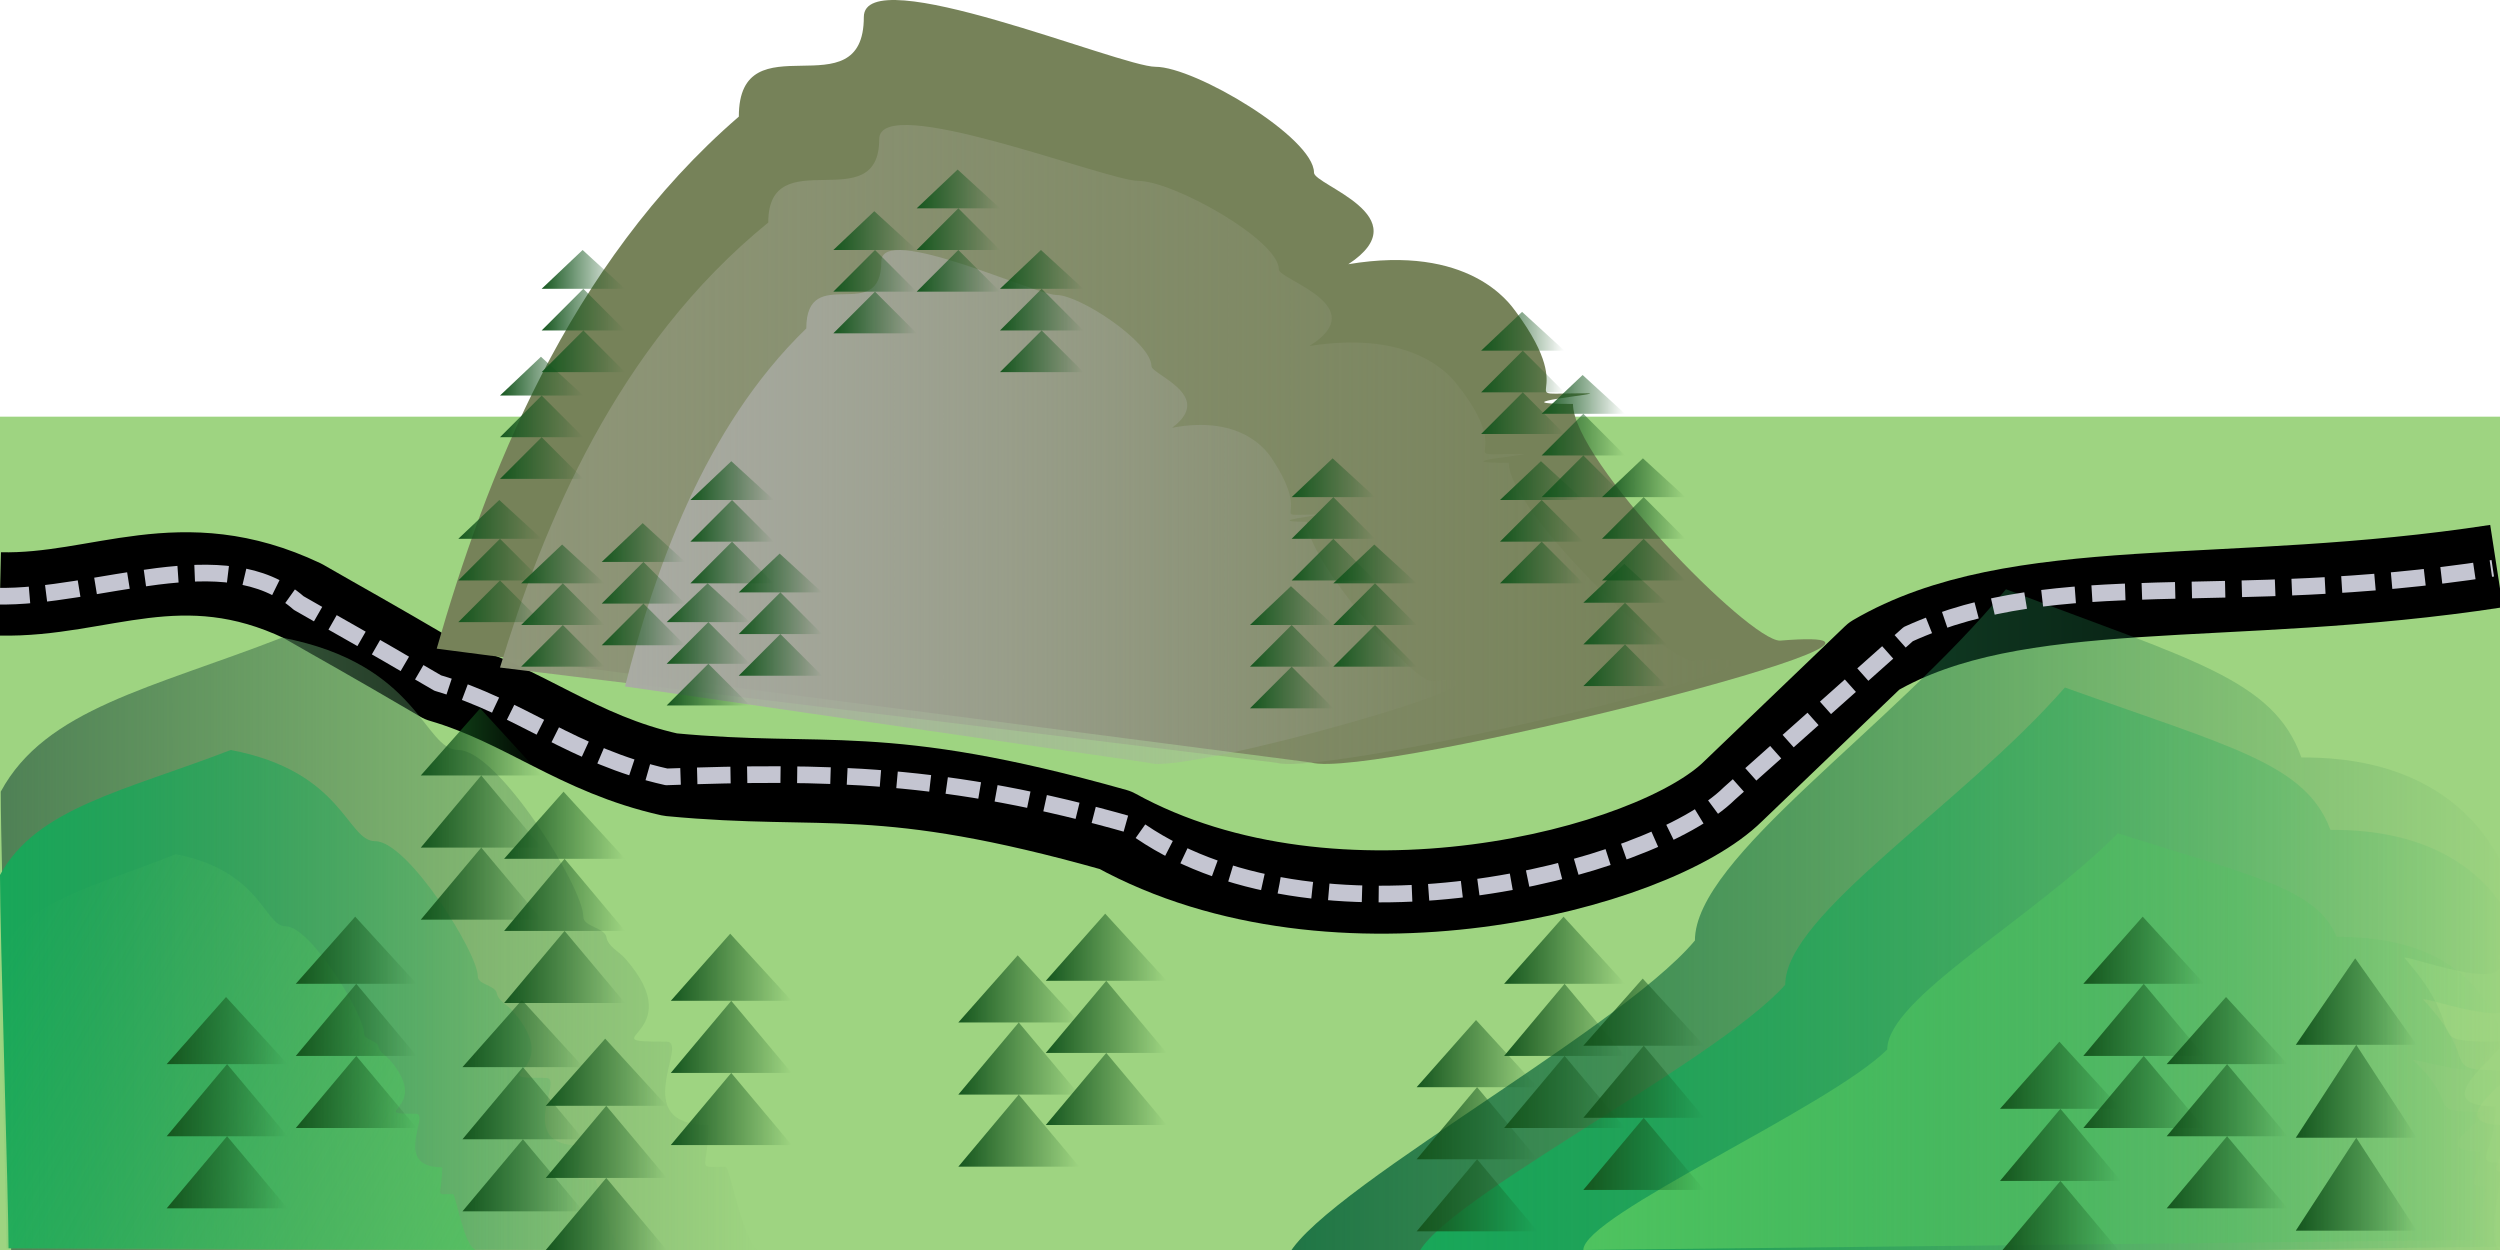 <?xml version="1.0" encoding="UTF-8" standalone="no"?>
<!-- Created with Inkscape (http://www.inkscape.org/) -->
<svg
   xmlns:dc="http://purl.org/dc/elements/1.1/"
   xmlns:cc="http://web.resource.org/cc/"
   xmlns:rdf="http://www.w3.org/1999/02/22-rdf-syntax-ns#"
   xmlns:svg="http://www.w3.org/2000/svg"
   xmlns="http://www.w3.org/2000/svg"
   xmlns:xlink="http://www.w3.org/1999/xlink"
   xmlns:sodipodi="http://inkscape.sourceforge.net/DTD/sodipodi-0.dtd"
   xmlns:inkscape="http://www.inkscape.org/namespaces/inkscape"
   width="60px"
   height="30px"
   id="svg1301"
   sodipodi:version="0.32"
   inkscape:version="0.41"
   sodipodi:docbase="/home/tom/src/biketour/svg"
   sodipodi:docname="pavement-road.svg"
   inkscape:export-filename="/home/tom/src/biketour/svg/pavement-road.png"
   inkscape:export-xdpi="90.000000"
   inkscape:export-ydpi="90.000000">
  <defs
     id="defs3">
    <linearGradient
       inkscape:collect="always"
       id="linearGradient3929">
      <stop
         style="stop-color:#15561e;stop-opacity:1;"
         offset="0"
         id="stop3931" />
      <stop
         style="stop-color:#15561e;stop-opacity:0;"
         offset="1"
         id="stop3933" />
    </linearGradient>
    <linearGradient
       inkscape:collect="always"
       id="linearGradient3859">
      <stop
         style="stop-color:#4fc35f;stop-opacity:1;"
         offset="0"
         id="stop3861" />
      <stop
         style="stop-color:#4fc35f;stop-opacity:0;"
         offset="1"
         id="stop3863" />
    </linearGradient>
    <linearGradient
       inkscape:collect="always"
       id="linearGradient3841">
      <stop
         style="stop-color:#18a759;stop-opacity:1;"
         offset="0"
         id="stop3843" />
      <stop
         style="stop-color:#18a759;stop-opacity:0;"
         offset="1"
         id="stop3845" />
    </linearGradient>
    <linearGradient
       inkscape:collect="always"
       id="linearGradient3819">
      <stop
         style="stop-color:#1f7545;stop-opacity:1;"
         offset="0"
         id="stop3821" />
      <stop
         style="stop-color:#1f7545;stop-opacity:0;"
         offset="1"
         id="stop3823" />
    </linearGradient>
    <linearGradient
       inkscape:collect="always"
       id="linearGradient2173">
      <stop
         style="stop-color:#8f9679;stop-opacity:1;"
         offset="0"
         id="stop2175" />
      <stop
         style="stop-color:#8f9679;stop-opacity:0;"
         offset="1"
         id="stop2177" />
    </linearGradient>
    <linearGradient
       inkscape:collect="always"
       id="linearGradient2165">
      <stop
         style="stop-color:#a9aba3;stop-opacity:1;"
         offset="0"
         id="stop2167" />
      <stop
         style="stop-color:#a9aba3;stop-opacity:0;"
         offset="1"
         id="stop2169" />
    </linearGradient>
    <linearGradient
       inkscape:collect="always"
       id="linearGradient2101">
      <stop
         style="stop-color:#4f8155;stop-opacity:1;"
         offset="0"
         id="stop2103" />
      <stop
         style="stop-color:#4f8155;stop-opacity:0;"
         offset="1"
         id="stop2105" />
    </linearGradient>
    <linearGradient
       inkscape:collect="always"
       xlink:href="#linearGradient2101"
       id="linearGradient2107"
       gradientTransform="scale(1.159,0.863)"
       x1="0.231"
       y1="27.09"
       x2="15.796"
       y2="27.09"
       gradientUnits="userSpaceOnUse" />
    <linearGradient
       inkscape:collect="always"
       xlink:href="#linearGradient2165"
       id="linearGradient2171"
       gradientTransform="matrix(1.198,0,0,0.739,4.011,0)"
       x1="9.171"
       y1="16.466"
       x2="25.863"
       y2="16.466"
       gradientUnits="userSpaceOnUse" />
    <linearGradient
       inkscape:collect="always"
       xlink:href="#linearGradient2173"
       id="linearGradient2179"
       gradientTransform="scale(1.389,0.72)"
       x1="8.639"
       y1="14.818"
       x2="29.94"
       y2="14.818"
       gradientUnits="userSpaceOnUse" />
    <linearGradient
       inkscape:collect="always"
       xlink:href="#linearGradient3859"
       id="linearGradient2241"
       gradientTransform="scale(1.097,0.912)"
       x1="16.441"
       y1="32.66"
       x2="-0.135"
       y2="25.253"
       gradientUnits="userSpaceOnUse" />
    <linearGradient
       inkscape:collect="always"
       xlink:href="#linearGradient3819"
       id="linearGradient3825"
       gradientTransform="scale(1.351,0.74)"
       x1="22.818"
       y1="30.094"
       x2="44.782"
       y2="30.094"
       gradientUnits="userSpaceOnUse" />
    <linearGradient
       inkscape:collect="always"
       xlink:href="#linearGradient3841"
       id="linearGradient3847"
       gradientTransform="scale(1.393,0.718)"
       x1="24.409"
       y1="32.562"
       x2="43.564"
       y2="32.562"
       gradientUnits="userSpaceOnUse" />
    <linearGradient
       inkscape:collect="always"
       xlink:href="#linearGradient3859"
       id="linearGradient3865"
       gradientTransform="scale(1.483,0.674)"
       x1="25.62"
       y1="37.081"
       x2="40.452"
       y2="37.081"
       gradientUnits="userSpaceOnUse" />
    <linearGradient
       inkscape:collect="always"
       xlink:href="#linearGradient3841"
       id="linearGradient3885"
       gradientTransform="scale(1.118,0.894)"
       x1="0"
       y1="26.833"
       x2="13.416"
       y2="26.833"
       gradientUnits="userSpaceOnUse" />
    <linearGradient
       inkscape:collect="always"
       xlink:href="#linearGradient2101"
       id="linearGradient3893"
       gradientTransform="scale(1.112,0.899)"
       x1="0.016"
       y1="25.242"
       x2="16.461"
       y2="25.242"
       gradientUnits="userSpaceOnUse" />
    <linearGradient
       inkscape:collect="always"
       xlink:href="#linearGradient3929"
       id="linearGradient3935"
       gradientTransform="matrix(0.826,0,0,1.211,10.442,2.486)"
       x1="4.842"
       y1="9.528"
       x2="7.264"
       y2="9.528"
       gradientUnits="userSpaceOnUse" />
    <linearGradient
       inkscape:collect="always"
       xlink:href="#linearGradient3929"
       id="linearGradient3939"
       gradientUnits="userSpaceOnUse"
       gradientTransform="matrix(0.826,0,0,1.211,12,3.931)"
       x1="4.842"
       y1="9.528"
       x2="7.264"
       y2="9.528" />
    <linearGradient
       inkscape:collect="always"
       xlink:href="#linearGradient3929"
       id="linearGradient3943"
       gradientUnits="userSpaceOnUse"
       gradientTransform="matrix(0.826,0,0,1.211,13.729,3.217)"
       x1="4.842"
       y1="9.528"
       x2="7.264"
       y2="9.528" />
    <linearGradient
       inkscape:collect="always"
       xlink:href="#linearGradient3929"
       id="linearGradient3947"
       gradientUnits="userSpaceOnUse"
       gradientTransform="matrix(0.826,0,0,1.211,12.569,1)"
       x1="4.842"
       y1="9.528"
       x2="7.264"
       y2="9.528" />
    <linearGradient
       inkscape:collect="always"
       xlink:href="#linearGradient3929"
       id="linearGradient3951"
       gradientUnits="userSpaceOnUse"
       gradientTransform="matrix(0.826,0,0,1.211,8.508,3)"
       x1="4.842"
       y1="9.528"
       x2="7.264"
       y2="9.528" />
    <linearGradient
       inkscape:collect="always"
       xlink:href="#linearGradient3929"
       id="linearGradient3955"
       gradientUnits="userSpaceOnUse"
       gradientTransform="matrix(0.826,0,0,1.211,7,1.931)"
       x1="4.842"
       y1="9.528"
       x2="7.264"
       y2="9.528" />
    <linearGradient
       inkscape:collect="always"
       xlink:href="#linearGradient3929"
       id="linearGradient3959"
       gradientUnits="userSpaceOnUse"
       gradientTransform="matrix(0.826,0,0,1.211,34,3.466)"
       x1="4.842"
       y1="9.528"
       x2="7.264"
       y2="9.528" />
    <linearGradient
       inkscape:collect="always"
       xlink:href="#linearGradient3929"
       id="linearGradient3963"
       gradientUnits="userSpaceOnUse"
       gradientTransform="matrix(0.826,0,0,1.211,32,1)"
       x1="4.842"
       y1="9.528"
       x2="7.264"
       y2="9.528" />
    <linearGradient
       inkscape:collect="always"
       xlink:href="#linearGradient3929"
       id="linearGradient3967"
       gradientUnits="userSpaceOnUse"
       gradientTransform="matrix(0.826,0,0,1.211,34.448,0.931)"
       x1="4.842"
       y1="9.528"
       x2="7.264"
       y2="9.528" />
    <linearGradient
       inkscape:collect="always"
       xlink:href="#linearGradient3929"
       id="linearGradient3971"
       gradientUnits="userSpaceOnUse"
       gradientTransform="matrix(0.826,0,0,1.211,33,-1.069)"
       x1="4.842"
       y1="9.528"
       x2="7.264"
       y2="9.528" />
    <linearGradient
       inkscape:collect="always"
       xlink:href="#linearGradient3929"
       id="linearGradient3975"
       gradientUnits="userSpaceOnUse"
       gradientTransform="matrix(0.826,0,0,1.211,31.547,-2.584)"
       x1="4.842"
       y1="9.528"
       x2="7.264"
       y2="9.528" />
    <linearGradient
       inkscape:collect="always"
       xlink:href="#linearGradient3929"
       id="linearGradient3979"
       gradientUnits="userSpaceOnUse"
       gradientTransform="matrix(0.826,0,0,1.211,27,0.931)"
       x1="4.842"
       y1="9.528"
       x2="7.264"
       y2="9.528" />
    <linearGradient
       inkscape:collect="always"
       xlink:href="#linearGradient3929"
       id="linearGradient3983"
       gradientUnits="userSpaceOnUse"
       gradientTransform="matrix(0.826,0,0,1.211,28,3)"
       x1="4.842"
       y1="9.528"
       x2="7.264"
       y2="9.528" />
    <linearGradient
       inkscape:collect="always"
       xlink:href="#linearGradient3929"
       id="linearGradient3987"
       gradientUnits="userSpaceOnUse"
       gradientTransform="matrix(0.826,0,0,1.211,26,4)"
       x1="4.842"
       y1="9.528"
       x2="7.264"
       y2="9.528" />
    <linearGradient
       inkscape:collect="always"
       xlink:href="#linearGradient3929"
       id="linearGradient3991"
       gradientUnits="userSpaceOnUse"
       gradientTransform="matrix(0.826,0,0,1.211,8,-1.507)"
       x1="4.842"
       y1="9.528"
       x2="7.264"
       y2="9.528" />
    <linearGradient
       inkscape:collect="always"
       xlink:href="#linearGradient3929"
       id="linearGradient3995"
       gradientUnits="userSpaceOnUse"
       gradientTransform="matrix(0.826,0,0,1.211,9,-4.069)"
       x1="4.842"
       y1="9.528"
       x2="7.264"
       y2="9.528" />
    <linearGradient
       inkscape:collect="always"
       xlink:href="#linearGradient3929"
       id="linearGradient3999"
       gradientUnits="userSpaceOnUse"
       gradientTransform="matrix(0.826,0,0,1.211,18,-6)"
       x1="4.842"
       y1="9.528"
       x2="7.264"
       y2="9.528" />
    <linearGradient
       inkscape:collect="always"
       xlink:href="#linearGradient3929"
       id="linearGradient4003"
       gradientUnits="userSpaceOnUse"
       gradientTransform="matrix(0.826,0,0,1.211,16,-5)"
       x1="4.842"
       y1="9.528"
       x2="7.264"
       y2="9.528" />
    <linearGradient
       inkscape:collect="always"
       xlink:href="#linearGradient3929"
       id="linearGradient4007"
       gradientUnits="userSpaceOnUse"
       gradientTransform="matrix(0.826,0,0,1.211,20,-4.069)"
       x1="4.842"
       y1="9.528"
       x2="7.264"
       y2="9.528" />
    <linearGradient
       inkscape:collect="always"
       xlink:href="#linearGradient3929"
       id="linearGradient4011"
       gradientUnits="userSpaceOnUse"
       gradientTransform="matrix(1.198,0,0,2.095,7.298,7.506)"
       x1="4.842"
       y1="9.528"
       x2="7.264"
       y2="9.528" />
    <linearGradient
       inkscape:collect="always"
       xlink:href="#linearGradient3929"
       id="linearGradient4015"
       gradientUnits="userSpaceOnUse"
       gradientTransform="matrix(0.826,0,0,1.211,7,14.931)"
       x1="4.842"
       y1="9.528"
       x2="7.264"
       y2="9.528" />
    <linearGradient
       inkscape:collect="always"
       xlink:href="#linearGradient3929"
       id="linearGradient4019"
       gradientUnits="userSpaceOnUse"
       gradientTransform="matrix(1.198,0,0,2.095,5.298,6.578)"
       x1="4.842"
       y1="9.528"
       x2="7.264"
       y2="9.528" />
    <linearGradient
       inkscape:collect="always"
       xlink:href="#linearGradient3929"
       id="linearGradient4023"
       gradientUnits="userSpaceOnUse"
       gradientTransform="matrix(1.198,0,0,2.095,10.298,4.987)"
       x1="4.842"
       y1="9.528"
       x2="7.264"
       y2="9.528" />
    <linearGradient
       inkscape:collect="always"
       xlink:href="#linearGradient3929"
       id="linearGradient4027"
       gradientUnits="userSpaceOnUse"
       gradientTransform="matrix(1.198,0,0,2.095,17.199,5.506)"
       x1="4.842"
       y1="9.528"
       x2="7.264"
       y2="9.528" />
    <linearGradient
       inkscape:collect="always"
       xlink:href="#linearGradient3929"
       id="linearGradient4031"
       gradientUnits="userSpaceOnUse"
       gradientTransform="matrix(1.198,0,0,2.699,49.298,0.549)"
       x1="4.842"
       y1="9.528"
       x2="7.264"
       y2="9.528" />
    <linearGradient
       inkscape:collect="always"
       xlink:href="#linearGradient3929"
       id="linearGradient4035"
       gradientUnits="userSpaceOnUse"
       gradientTransform="matrix(1.198,0,0,2.095,46.199,6.506)"
       x1="4.842"
       y1="9.528"
       x2="7.264"
       y2="9.528" />
    <linearGradient
       inkscape:collect="always"
       xlink:href="#linearGradient3929"
       id="linearGradient4039"
       gradientUnits="userSpaceOnUse"
       gradientTransform="matrix(1.198,0,0,2.095,42.199,7.578)"
       x1="4.842"
       y1="9.528"
       x2="7.264"
       y2="9.528" />
    <linearGradient
       inkscape:collect="always"
       xlink:href="#linearGradient3929"
       id="linearGradient4043"
       gradientUnits="userSpaceOnUse"
       gradientTransform="matrix(1.198,0,0,2.095,30.298,4.578)"
       x1="4.842"
       y1="9.528"
       x2="7.264"
       y2="9.528" />
    <linearGradient
       inkscape:collect="always"
       xlink:href="#linearGradient3929"
       id="linearGradient4047"
       gradientUnits="userSpaceOnUse"
       gradientTransform="matrix(1.198,0,0,2.095,32.199,6.064)"
       x1="4.842"
       y1="9.528"
       x2="7.264"
       y2="9.528" />
    <linearGradient
       inkscape:collect="always"
       xlink:href="#linearGradient3929"
       id="linearGradient4051"
       gradientUnits="userSpaceOnUse"
       gradientTransform="matrix(1.198,0,0,2.095,28.199,7.059)"
       x1="4.842"
       y1="9.528"
       x2="7.264"
       y2="9.528" />
    <linearGradient
       inkscape:collect="always"
       xlink:href="#linearGradient3929"
       id="linearGradient4055"
       gradientUnits="userSpaceOnUse"
       gradientTransform="matrix(1.198,0,0,2.095,44.199,4.578)"
       x1="4.842"
       y1="9.528"
       x2="7.264"
       y2="9.528" />
    <linearGradient
       inkscape:collect="always"
       xlink:href="#linearGradient3929"
       id="linearGradient4059"
       gradientUnits="userSpaceOnUse"
       gradientTransform="matrix(1.198,0,0,2.095,19.298,4.506)"
       x1="4.842"
       y1="9.528"
       x2="7.264"
       y2="9.528" />
    <linearGradient
       inkscape:collect="always"
       xlink:href="#linearGradient3929"
       id="linearGradient4063"
       gradientUnits="userSpaceOnUse"
       gradientTransform="matrix(1.198,0,0,2.095,1.298,4.578)"
       x1="4.842"
       y1="9.528"
       x2="7.264"
       y2="9.528" />
    <linearGradient
       inkscape:collect="always"
       xlink:href="#linearGradient3929"
       id="linearGradient4067"
       gradientUnits="userSpaceOnUse"
       gradientTransform="matrix(1.198,0,0,2.095,4.298,-0.422)"
       x1="4.842"
       y1="9.528"
       x2="7.264"
       y2="9.528" />
    <linearGradient
       inkscape:collect="always"
       xlink:href="#linearGradient3929"
       id="linearGradient4071"
       gradientUnits="userSpaceOnUse"
       gradientTransform="matrix(1.198,0,0,2.095,6.298,1.578)"
       x1="4.842"
       y1="9.528"
       x2="7.264"
       y2="9.528" />
    <linearGradient
       inkscape:collect="always"
       xlink:href="#linearGradient3929"
       id="linearGradient4075"
       gradientUnits="userSpaceOnUse"
       gradientTransform="matrix(1.198,0,0,2.095,-1.801,6.506)"
       x1="4.842"
       y1="9.528"
       x2="7.264"
       y2="9.528" />
  </defs>
  <sodipodi:namedview
     id="base"
     pagecolor="#ffffff"
     bordercolor="#666666"
     borderopacity="1.0"
     inkscape:pageopacity="0.0"
     inkscape:pageshadow="2"
     inkscape:zoom="12.066667"
     inkscape:cx="30.000001"
     inkscape:cy="15.000000"
     inkscape:current-layer="layer1"
     showgrid="true"
     inkscape:grid-bbox="true"
     inkscape:document-units="px"
     inkscape:window-width="1042"
     inkscape:window-height="537"
     inkscape:window-x="0"
     inkscape:window-y="163" />
  <g
     id="layer1"
     inkscape:label="Layer 1"
     inkscape:groupmode="layer">
    <path
       style="fill:url(#linearGradient2107);fill-opacity:1.0;fill-rule:evenodd;stroke:#004800;stroke-width:0;stroke-linecap:butt;stroke-linejoin:miter;stroke-opacity:1;stroke-dasharray:none;stroke-miterlimit:4"
       d="M 0.268,30.037 C 0.268,28.695 1,20.716 1,19 C 1,17.011 4,18.932 4,17 C 4,15.843 10.161,18 11,18 C 11.951,18 14,21.297 14,22 C 14,22.249 14.513,22.253 14.556,22.499 C 14.596,22.718 14.852,22.833 15,23 C 16.644,24.859 14.018,25 16,25 C 16.548,25 15.058,27 17,27 C 17,28.138 16.667,28 17.414,28 C 17.526,28 17.844,30.004 18.307,30.089"
       id="path1311"
       sodipodi:nodetypes="ccccccccccc" />
    <rect
       style="fill:#9ed481;fill-opacity:1;stroke:#004800;stroke-width:0;stroke-miterlimit:4;stroke-opacity:1"
       id="rect2123"
       width="60"
       height="20"
       x="0"
       y="10" />
    <path
       style="stroke-opacity:1;stroke-linejoin:round;stroke-linecap:butt;stroke-width:2;stroke:#000000;fill-rule:evenodd;fill-opacity:0.75;fill:none;stroke-dasharray:none;stroke-miterlimit:4"
       d="M 0,14.254 C 2.42,14.309 4.343,13.039 7.26,14.42 C 8.372,15.06 8.656,15.203 10.597,16.34 C 12.593,16.924 13.843,18.089 16.088,18.591 C 19.869,18.952 21.081,18.319 26.768,19.923 C 32.07,22.843 39.692,20.875 41.597,18.989 L 44.978,15.746 C 48.383,13.755 53.446,14.582 59.917,13.586"
       id="path4077"
       sodipodi:nodetypes="cccccccz" />
    <path
       style="fill:url(#linearGradient3893);fill-opacity:1.0;fill-rule:evenodd;stroke:#004800;stroke-width:0;stroke-linecap:butt;stroke-linejoin:miter;stroke-opacity:1;stroke-dasharray:none;stroke-miterlimit:4"
       d="M 0.268,30.037 C 0.268,28.695 0.018,20.716 0.018,19 C 1.089,17.011 3.643,16.52 6.768,15.303 C 10.073,15.933 10.161,18 11,18 C 11.951,18 14,21.297 14,22 C 14,22.249 14.513,22.253 14.556,22.499 C 14.596,22.718 14.852,22.833 15,23 C 16.644,24.859 14.018,25 16,25 C 16.548,25 15.058,27 17,27 C 17,28.138 16.667,28 17.414,28 C 17.526,28 17.844,30.004 18.307,30.089"
       id="path2109"
       sodipodi:nodetypes="ccccccccccc" />
    <path
       style="fill:url(#linearGradient3825);fill-opacity:1.0;fill-rule:evenodd;stroke:#004800;stroke-width:0;stroke-linecap:butt;stroke-linejoin:miter;stroke-miterlimit:4;stroke-opacity:1"
       d="M 30.837,30.395 C 30.837,29.052 38.803,24.824 40.678,22.572 C 40.678,20.583 45.375,17.503 48.143,14.142 C 52.608,15.843 54.572,16.303 55.233,18.179 C 56.184,18.179 58.858,18.261 60.108,20.839 C 60.465,21.535 60.888,22.164 59.95,22.945 C 60.436,23.968 57.567,22.833 57.714,23 C 59.359,24.859 57.982,25 59.965,25 C 60.513,25 57.951,26.553 59.893,26.553 C 59.893,27.692 59.292,27.911 60.039,27.911 C 60.151,27.911 59.576,29.915 60.039,30"
       id="path2111"
       sodipodi:nodetypes="ccccccccccc" />
    <path
       style="fill:#768259;fill-opacity:1;fill-rule:evenodd;stroke:#004800;stroke-width:0;stroke-linecap:butt;stroke-linejoin:miter;stroke-miterlimit:4;stroke-opacity:1"
       d="M 10.481,15.568 C 11.641,11.508 13.624,6.345 17.732,2.799 C 17.732,0.421 20.732,2.717 20.732,0.408 C 20.732,-0.975 26.893,1.603 27.732,1.603 C 28.683,1.603 31.536,3.303 31.536,4.144 C 31.536,4.441 34.102,5.194 32.36,6.341 C 35.257,5.857 36.228,7.275 36.376,7.475 C 38.02,9.697 36.108,9.439 38.09,9.439 C 38.639,9.439 35.808,9.695 37.751,9.695 C 37.751,11.055 41.972,15.375 42.719,15.375 C 47.921,14.948 32.879,18.732 31.467,18.3"
       id="path2115"
       sodipodi:nodetypes="ccccccccccc" />
    <path
       style="stroke-opacity:1;stroke-miterlimit:4;stroke-linejoin:miter;stroke-linecap:butt;stroke-width:0;stroke:#33d533;fill-rule:evenodd;fill-opacity:1.0;fill:url(#linearGradient2179)"
       d="M 12,16.021 C 13.03,12.625 14.791,8.307 18.438,5.341 C 18.438,3.352 21.101,5.272 21.101,3.341 C 21.101,2.184 26.571,4.341 27.316,4.341 C 28.161,4.341 30.693,5.763 30.693,6.466 C 30.693,6.715 32.971,7.344 31.425,8.304 C 33.997,7.898 34.859,9.085 34.99,9.252 C 36.45,11.111 34.752,10.894 36.512,10.894 C 36.999,10.894 34.486,11.108 36.211,11.108 C 36.211,12.246 39.958,15.859 40.622,15.859 C 45.24,15.502 31.885,18.667 30.632,18.306"
       id="path2161"
       sodipodi:nodetypes="ccccccccccc" />
    <path
       style="fill:url(#linearGradient2171);fill-opacity:1;fill-rule:evenodd;stroke:#33d533;stroke-width:0;stroke-linecap:butt;stroke-linejoin:miter;stroke-miterlimit:4;stroke-opacity:1"
       d="M 15,16.474 C 15.696,13.742 16.886,10.269 19.351,7.883 C 19.351,6.283 21.152,7.828 21.152,6.274 C 21.152,5.344 24.849,7.079 25.352,7.079 C 25.923,7.079 27.635,8.222 27.635,8.788 C 27.635,8.988 29.175,9.494 28.13,10.266 C 29.868,9.94 30.451,10.894 30.54,11.029 C 31.526,12.524 30.379,12.35 31.568,12.35 C 31.898,12.35 30.199,12.522 31.365,12.522 C 31.365,13.437 33.898,16.343 34.346,16.343 C 37.468,16.056 28.441,18.602 27.594,18.311"
       id="path2163"
       sodipodi:nodetypes="ccccccccccc" />
    <path
       style="stroke-opacity:1;stroke-miterlimit:4;stroke-linejoin:miter;stroke-linecap:butt;stroke-width:0;stroke:#004800;fill-rule:evenodd;fill-opacity:1.0;fill:url(#linearGradient3885)"
       d="M 0.205,29.958 C 0.205,28.869 0,22.393 0,21 C 0.879,19.386 2.973,18.988 5.537,18 C 8.246,18.511 8.319,20.189 9.007,20.189 C 9.787,20.189 11.468,22.864 11.468,23.435 C 11.468,23.637 11.888,23.641 11.924,23.84 C 11.956,24.018 12.166,24.111 12.288,24.246 C 13.636,25.755 11.482,25.87 13.108,25.87 C 13.558,25.87 12.335,27.493 13.928,27.493 C 13.928,28.416 13.655,28.304 14.268,28.304 C 14.359,28.304 14.62,29.931 15,30"
       id="path2207"
       sodipodi:nodetypes="ccccccccccc" />
    <path
       style="stroke-opacity:1;stroke-miterlimit:4;stroke-linejoin:miter;stroke-linecap:butt;stroke-width:0;stroke:#004800;fill-rule:evenodd;fill-opacity:1.0;fill:url(#linearGradient2241)"
       d="M 0.156,29.967 C 0.156,29.104 3.5527137e-15,23.978 3.5527137e-15,22.876 C 0.67,21.598 2.265,21.282 4.218,20.5 C 6.283,20.905 6.338,22.233 6.862,22.233 C 7.457,22.233 8.737,24.351 8.737,24.803 C 8.737,24.963 9.057,24.966 9.084,25.123 C 9.109,25.264 9.269,25.338 9.361,25.445 C 10.389,26.64 8.748,26.73 9.986,26.73 C 10.329,26.73 9.397,28.015 10.611,28.015 C 10.611,28.746 10.403,28.658 10.87,28.658 C 10.94,28.658 11.138,29.945 11.428,30"
       id="path2225"
       sodipodi:nodetypes="ccccccccccc" />
    <path
       style="stroke-opacity:1;stroke-miterlimit:4;stroke-linejoin:miter;stroke-linecap:butt;stroke-width:0;stroke:#004800;fill-rule:evenodd;fill-opacity:1.0;fill:url(#linearGradient3847)"
       d="M 34,30.252 C 34,29.117 41.161,25.539 42.846,23.633 C 42.846,21.95 47.068,19.344 49.557,16.5 C 53.571,17.94 55.336,18.329 55.93,19.916 C 56.785,19.916 59.189,19.985 60.312,22.167 C 60.634,22.755 61.014,23.288 60.17,23.949 C 60.607,24.815 58.028,23.854 58.161,23.995 C 59.639,25.568 58.402,25.688 60.184,25.688 C 60.677,25.688 58.373,27.002 60.119,27.002 C 60.119,27.965 59.579,28.151 60.251,28.151 C 60.351,28.151 59.834,29.846 60.251,29.918"
       id="path2247"
       sodipodi:nodetypes="ccccccccccc" />
    <path
       style="fill:url(#linearGradient3865);fill-opacity:1.0;fill-rule:evenodd;stroke:#004800;stroke-width:0;stroke-linecap:butt;stroke-linejoin:miter;stroke-miterlimit:4;stroke-opacity:1"
       d="M 38,30 C 38,29.174 43.904,26.572 45.294,25.187 C 45.294,23.963 48.775,22.068 50.827,20 C 54.136,21.047 55.592,21.33 56.081,22.484 C 56.786,22.484 58.768,22.534 59.695,24.121 C 59.96,24.548 60.273,24.936 59.578,25.416 C 59.938,26.046 57.811,25.347 57.921,25.45 C 59.139,26.594 58.119,26.681 59.589,26.681 C 59.995,26.681 58.096,27.637 59.536,27.637 C 59.536,28.337 59.09,28.472 59.644,28.472 C 59.727,28.472 59.3,29.705 59.644,29.757"
       id="path3849"
       sodipodi:nodetypes="ccccccccccc" />
    <path
       style="fill:url(#linearGradient3935);fill-opacity:1;fill-rule:evenodd;stroke:#000000;stroke-width:0;stroke-linecap:butt;stroke-linejoin:miter;stroke-miterlimit:4;stroke-opacity:1"
       d="M 15.425,12.555 L 14.442,13.486 L 15.442,13.486 L 14.442,14.486 L 15.442,14.486 L 14.442,15.486 L 16.442,15.486 L 15.442,14.486 L 16.442,14.486 L 15.442,13.486 L 16.442,13.486 L 15.425,12.555 z "
       id="path3899" />
    <path
       style="fill:url(#linearGradient3939);fill-opacity:1;fill-rule:evenodd;stroke:#000000;stroke-width:0;stroke-linecap:butt;stroke-linejoin:miter;stroke-miterlimit:4;stroke-opacity:1"
       d="M 16.983,14 L 16,14.931 L 17,14.931 L 16,15.931 L 17,15.931 L 16,16.931 L 18,16.931 L 17,15.931 L 18,15.931 L 17,14.931 L 18,14.931 L 16.983,14 z "
       id="path3937" />
    <path
       style="fill:url(#linearGradient3943);fill-opacity:1;fill-rule:evenodd;stroke:#000000;stroke-width:0;stroke-linecap:butt;stroke-linejoin:miter;stroke-miterlimit:4;stroke-opacity:1"
       d="M 18.712,13.286 L 17.729,14.217 L 18.729,14.217 L 17.729,15.217 L 18.729,15.217 L 17.729,16.217 L 19.729,16.217 L 18.729,15.217 L 19.729,15.217 L 18.729,14.217 L 19.729,14.217 L 18.712,13.286 z "
       id="path3941" />
    <path
       style="fill:url(#linearGradient3947);fill-opacity:1;fill-rule:evenodd;stroke:#000000;stroke-width:0;stroke-linecap:butt;stroke-linejoin:miter;stroke-miterlimit:4;stroke-opacity:1"
       d="M 17.552,11.069 L 16.569,12 L 17.569,12 L 16.569,13 L 17.569,13 L 16.569,14 L 18.569,14 L 17.569,13 L 18.569,13 L 17.569,12 L 18.569,12 L 17.552,11.069 z "
       id="path3945" />
    <path
       style="fill:url(#linearGradient3951);fill-opacity:1;fill-rule:evenodd;stroke:#000000;stroke-width:0;stroke-linecap:butt;stroke-linejoin:miter;stroke-miterlimit:4;stroke-opacity:1"
       d="M 13.491,13.069 L 12.508,14 L 13.508,14 L 12.508,15 L 13.508,15 L 12.508,16 L 14.508,16 L 13.508,15 L 14.508,15 L 13.508,14 L 14.508,14 L 13.491,13.069 z "
       id="path3949" />
    <path
       style="fill:url(#linearGradient3955);fill-opacity:1;fill-rule:evenodd;stroke:#000000;stroke-width:0;stroke-linecap:butt;stroke-linejoin:miter;stroke-miterlimit:4;stroke-opacity:1"
       d="M 11.983,12 L 11,12.931 L 12,12.931 L 11,13.931 L 12,13.931 L 11,14.931 L 13,14.931 L 12,13.931 L 13,13.931 L 12,12.931 L 13,12.931 L 11.983,12 z "
       id="path3953" />
    <path
       style="fill:url(#linearGradient3959);fill-opacity:1;fill-rule:evenodd;stroke:#000000;stroke-width:0;stroke-linecap:butt;stroke-linejoin:miter;stroke-miterlimit:4;stroke-opacity:1"
       d="M 38.983,13.534 L 38,14.466 L 39,14.466 L 38,15.466 L 39,15.466 L 38,16.466 L 40,16.466 L 39,15.466 L 40,15.466 L 39,14.466 L 40,14.466 L 38.983,13.534 z "
       id="path3957" />
    <path
       style="fill:url(#linearGradient3963);fill-opacity:1;fill-rule:evenodd;stroke:#000000;stroke-width:0;stroke-linecap:butt;stroke-linejoin:miter;stroke-miterlimit:4;stroke-opacity:1"
       d="M 36.983,11.069 L 36,12 L 37,12 L 36,13 L 37,13 L 36,14 L 38,14 L 37,13 L 38,13 L 37,12 L 38,12 L 36.983,11.069 z "
       id="path3961" />
    <path
       style="fill:url(#linearGradient3967);fill-opacity:1;fill-rule:evenodd;stroke:#000000;stroke-width:0;stroke-linecap:butt;stroke-linejoin:miter;stroke-miterlimit:4;stroke-opacity:1"
       d="M 39.43,11 L 38.448,11.931 L 39.448,11.931 L 38.448,12.931 L 39.448,12.931 L 38.448,13.931 L 40.448,13.931 L 39.448,12.931 L 40.448,12.931 L 39.448,11.931 L 40.448,11.931 L 39.43,11 z "
       id="path3965" />
    <path
       style="fill:url(#linearGradient3971);fill-opacity:1;fill-rule:evenodd;stroke:#000000;stroke-width:0;stroke-linecap:butt;stroke-linejoin:miter;stroke-miterlimit:4;stroke-opacity:1"
       d="M 37.983,9 L 37,9.931 L 38,9.931 L 37,10.931 L 38,10.931 L 37,11.931 L 39,11.931 L 38,10.931 L 39,10.931 L 38,9.931 L 39,9.931 L 37.983,9 z "
       id="path3969" />
    <path
       style="fill:url(#linearGradient3975);fill-opacity:1;fill-rule:evenodd;stroke:#000000;stroke-width:0;stroke-linecap:butt;stroke-linejoin:miter;stroke-miterlimit:4;stroke-opacity:1"
       d="M 36.53,7.485 L 35.547,8.416 L 36.547,8.416 L 35.547,9.416 L 36.547,9.416 L 35.547,10.416 L 37.547,10.416 L 36.547,9.416 L 37.547,9.416 L 36.547,8.416 L 37.547,8.416 L 36.53,7.485 z "
       id="path3973" />
    <path
       style="fill:url(#linearGradient3979);fill-opacity:1;fill-rule:evenodd;stroke:#000000;stroke-width:0;stroke-linecap:butt;stroke-linejoin:miter;stroke-miterlimit:4;stroke-opacity:1"
       d="M 31.983,11 L 31,11.931 L 32,11.931 L 31,12.931 L 32,12.931 L 31,13.931 L 33,13.931 L 32,12.931 L 33,12.931 L 32,11.931 L 33,11.931 L 31.983,11 z "
       id="path3977" />
    <path
       style="fill:url(#linearGradient3983);fill-opacity:1;fill-rule:evenodd;stroke:#000000;stroke-width:0;stroke-linecap:butt;stroke-linejoin:miter;stroke-miterlimit:4;stroke-opacity:1"
       d="M 32.983,13.069 L 32,14 L 33,14 L 32,15 L 33,15 L 32,16 L 34,16 L 33,15 L 34,15 L 33,14 L 34,14 L 32.983,13.069 z "
       id="path3981" />
    <path
       style="fill:url(#linearGradient3987);fill-opacity:1;fill-rule:evenodd;stroke:#000000;stroke-width:0;stroke-linecap:butt;stroke-linejoin:miter;stroke-miterlimit:4;stroke-opacity:1"
       d="M 30.983,14.069 L 30,15 L 31,15 L 30,16 L 31,16 L 30,17 L 32,17 L 31,16 L 32,16 L 31,15 L 32,15 L 30.983,14.069 z "
       id="path3985" />
    <path
       style="fill:url(#linearGradient3991);fill-opacity:1;fill-rule:evenodd;stroke:#000000;stroke-width:0;stroke-linecap:butt;stroke-linejoin:miter;stroke-miterlimit:4;stroke-opacity:1"
       d="M 12.983,8.562 L 12,9.493 L 13,9.493 L 12,10.493 L 13,10.493 L 12,11.493 L 14,11.493 L 13,10.493 L 14,10.493 L 13,9.493 L 14,9.493 L 12.983,8.562 z "
       id="path3989" />
    <path
       style="fill:url(#linearGradient3995);fill-opacity:1;fill-rule:evenodd;stroke:#000000;stroke-width:0;stroke-linecap:butt;stroke-linejoin:miter;stroke-miterlimit:4;stroke-opacity:1"
       d="M 13.983,6 L 13,6.931 L 14,6.931 L 13,7.931 L 14,7.931 L 13,8.931 L 15,8.931 L 14,7.931 L 15,7.931 L 14,6.931 L 15,6.931 L 13.983,6 z "
       id="path3993" />
    <path
       style="fill:url(#linearGradient3999);fill-opacity:1;fill-rule:evenodd;stroke:#000000;stroke-width:0;stroke-linecap:butt;stroke-linejoin:miter;stroke-miterlimit:4;stroke-opacity:1"
       d="M 22.983,4.069 L 22,5 L 23,5 L 22,6 L 23,6 L 22,7 L 24,7 L 23,6 L 24,6 L 23,5 L 24,5 L 22.983,4.069 z "
       id="path3997" />
    <path
       style="fill:url(#linearGradient4003);fill-opacity:1;fill-rule:evenodd;stroke:#000000;stroke-width:0;stroke-linecap:butt;stroke-linejoin:miter;stroke-miterlimit:4;stroke-opacity:1"
       d="M 20.983,5.069 L 20,6 L 21,6 L 20,7 L 21,7 L 20,8 L 22,8 L 21,7 L 22,7 L 21,6 L 22,6 L 20.983,5.069 z "
       id="path4001" />
    <path
       style="fill:url(#linearGradient4007);fill-opacity:1;fill-rule:evenodd;stroke:#000000;stroke-width:0;stroke-linecap:butt;stroke-linejoin:miter;stroke-miterlimit:4;stroke-opacity:1"
       d="M 24.983,6 L 24,6.931 L 25,6.931 L 24,7.931 L 25,7.931 L 24,8.931 L 26,8.931 L 25,7.931 L 26,7.931 L 25,6.931 L 26,6.931 L 24.983,6 z "
       id="path4005" />
    <path
       style="fill:url(#linearGradient4011);fill-opacity:1;fill-rule:evenodd;stroke:#000000;stroke-width:0;stroke-linecap:butt;stroke-linejoin:miter;stroke-miterlimit:4;stroke-opacity:1"
       d="M 14.525,24.928 L 13.099,26.539 L 14.55,26.539 L 13.099,28.27 L 14.55,28.27 L 13.099,30 L 16,30 L 14.55,28.27 L 16,28.27 L 14.55,26.539 L 16,26.539 L 14.525,24.928 z "
       id="path4009" />
    <path
       style="fill:url(#linearGradient4019);fill-opacity:1;fill-rule:evenodd;stroke:#000000;stroke-width:0;stroke-linecap:butt;stroke-linejoin:miter;stroke-miterlimit:4;stroke-opacity:1"
       d="M 12.525,24 L 11.099,25.611 L 12.55,25.611 L 11.099,27.342 L 12.55,27.342 L 11.099,29.072 L 14,29.072 L 12.55,27.342 L 14,27.342 L 12.55,25.611 L 14,25.611 L 12.525,24 z "
       id="path4017" />
    <path
       style="fill:url(#linearGradient4023);fill-opacity:1;fill-rule:evenodd;stroke:#000000;stroke-width:0;stroke-linecap:butt;stroke-linejoin:miter;stroke-miterlimit:4;stroke-opacity:1"
       d="M 17.525,22.409 L 16.099,24.02 L 17.55,24.02 L 16.099,25.75 L 17.55,25.75 L 16.099,27.481 L 19,27.481 L 17.55,25.75 L 19,25.75 L 17.55,24.02 L 19,24.02 L 17.525,22.409 z "
       id="path4021" />
    <path
       style="fill:url(#linearGradient4027);fill-opacity:1;fill-rule:evenodd;stroke:#000000;stroke-width:0;stroke-linecap:butt;stroke-linejoin:miter;stroke-miterlimit:4;stroke-opacity:1"
       d="M 24.425,22.928 L 23,24.539 L 24.45,24.539 L 23,26.27 L 24.45,26.27 L 23,28 L 25.901,28 L 24.45,26.27 L 25.901,26.27 L 24.45,24.539 L 25.901,24.539 L 24.425,22.928 z "
       id="path4025" />
    <path
       style="fill:url(#linearGradient4031);fill-opacity:1;fill-rule:evenodd;stroke:#000000;stroke-width:0;stroke-linecap:butt;stroke-linejoin:miter;stroke-miterlimit:4;stroke-opacity:1"
       d="M 56.525,23 L 55.099,25.076 L 56.55,25.076 L 55.099,27.306 L 56.55,27.306 L 55.099,29.536 L 58,29.536 L 56.55,27.306 L 58,27.306 L 56.55,25.076 L 58,25.076 L 56.525,23 z "
       id="path4029" />
    <path
       style="fill:url(#linearGradient4035);fill-opacity:1;fill-rule:evenodd;stroke:#000000;stroke-width:0;stroke-linecap:butt;stroke-linejoin:miter;stroke-miterlimit:4;stroke-opacity:1"
       d="M 53.425,23.928 L 52,25.539 L 53.45,25.539 L 52,27.27 L 53.45,27.27 L 52,29 L 54.901,29 L 53.45,27.27 L 54.901,27.27 L 53.45,25.539 L 54.901,25.539 L 53.425,23.928 z "
       id="path4033" />
    <path
       style="fill:url(#linearGradient4039);fill-opacity:1;fill-rule:evenodd;stroke:#000000;stroke-width:0;stroke-linecap:butt;stroke-linejoin:miter;stroke-miterlimit:4;stroke-opacity:1"
       d="M 49.425,25 L 48,26.611 L 49.45,26.611 L 48,28.342 L 49.45,28.342 L 48,30.072 L 50.901,30.072 L 49.45,28.342 L 50.901,28.342 L 49.45,26.611 L 50.901,26.611 L 49.425,25 z "
       id="path4037" />
    <path
       style="fill:url(#linearGradient4043);fill-opacity:1;fill-rule:evenodd;stroke:#000000;stroke-width:0;stroke-linecap:butt;stroke-linejoin:miter;stroke-miterlimit:4;stroke-opacity:1"
       d="M 37.525,22 L 36.099,23.611 L 37.55,23.611 L 36.099,25.342 L 37.55,25.342 L 36.099,27.072 L 39,27.072 L 37.55,25.342 L 39,25.342 L 37.55,23.611 L 39,23.611 L 37.525,22 z "
       id="path4041" />
    <path
       style="fill:url(#linearGradient4047);fill-opacity:1;fill-rule:evenodd;stroke:#000000;stroke-width:0;stroke-linecap:butt;stroke-linejoin:miter;stroke-miterlimit:4;stroke-opacity:1"
       d="M 39.425,23.486 L 38,25.097 L 39.45,25.097 L 38,26.828 L 39.45,26.828 L 38,28.558 L 40.901,28.558 L 39.45,26.828 L 40.901,26.828 L 39.45,25.097 L 40.901,25.097 L 39.425,23.486 z "
       id="path4045" />
    <path
       style="fill:url(#linearGradient4051);fill-opacity:1;fill-rule:evenodd;stroke:#000000;stroke-width:0;stroke-linecap:butt;stroke-linejoin:miter;stroke-miterlimit:4;stroke-opacity:1"
       d="M 35.425,24.481 L 34,26.092 L 35.45,26.092 L 34,27.822 L 35.45,27.822 L 34,29.552 L 36.901,29.552 L 35.45,27.822 L 36.901,27.822 L 35.45,26.092 L 36.901,26.092 L 35.425,24.481 z "
       id="path4049" />
    <path
       style="fill:url(#linearGradient4055);fill-opacity:1;fill-rule:evenodd;stroke:#000000;stroke-width:0;stroke-linecap:butt;stroke-linejoin:miter;stroke-miterlimit:4;stroke-opacity:1"
       d="M 51.425,22 L 50,23.611 L 51.45,23.611 L 50,25.342 L 51.45,25.342 L 50,27.072 L 52.901,27.072 L 51.45,25.342 L 52.901,25.342 L 51.45,23.611 L 52.901,23.611 L 51.425,22 z "
       id="path4053" />
    <path
       style="fill:url(#linearGradient4059);fill-opacity:1;fill-rule:evenodd;stroke:#000000;stroke-width:0;stroke-linecap:butt;stroke-linejoin:miter;stroke-miterlimit:4;stroke-opacity:1"
       d="M 26.525,21.928 L 25.099,23.539 L 26.55,23.539 L 25.099,25.27 L 26.55,25.27 L 25.099,27 L 28,27 L 26.55,25.27 L 28,25.27 L 26.55,23.539 L 28,23.539 L 26.525,21.928 z "
       id="path4057" />
    <path
       style="fill:url(#linearGradient4063);fill-opacity:1;fill-rule:evenodd;stroke:#000000;stroke-width:0;stroke-linecap:butt;stroke-linejoin:miter;stroke-miterlimit:4;stroke-opacity:1"
       d="M 8.525,22 L 7.099,23.611 L 8.55,23.611 L 7.099,25.342 L 8.55,25.342 L 7.099,27.072 L 10,27.072 L 8.55,25.342 L 10,25.342 L 8.55,23.611 L 10,23.611 L 8.525,22 z "
       id="path4061" />
    <path
       style="fill:url(#linearGradient4067);fill-opacity:1;fill-rule:evenodd;stroke:#000000;stroke-width:0;stroke-linecap:butt;stroke-linejoin:miter;stroke-miterlimit:4;stroke-opacity:1"
       d="M 11.525,17 L 10.099,18.611 L 11.55,18.611 L 10.099,20.342 L 11.55,20.342 L 10.099,22.072 L 13,22.072 L 11.55,20.342 L 13,20.342 L 11.55,18.611 L 13,18.611 L 11.525,17 z "
       id="path4065" />
    <path
       style="fill:url(#linearGradient4071);fill-opacity:1;fill-rule:evenodd;stroke:#000000;stroke-width:0;stroke-linecap:butt;stroke-linejoin:miter;stroke-miterlimit:4;stroke-opacity:1"
       d="M 13.525,19 L 12.099,20.611 L 13.55,20.611 L 12.099,22.342 L 13.55,22.342 L 12.099,24.072 L 15,24.072 L 13.55,22.342 L 15,22.342 L 13.55,20.611 L 15,20.611 L 13.525,19 z "
       id="path4069" />
    <path
       style="fill:url(#linearGradient4075);fill-opacity:1;fill-rule:evenodd;stroke:#000000;stroke-width:0;stroke-linecap:butt;stroke-linejoin:miter;stroke-miterlimit:4;stroke-opacity:1"
       d="M 5.425,23.928 L 4,25.539 L 5.45,25.539 L 4,27.27 L 5.45,27.27 L 4,29 L 6.901,29 L 5.45,27.27 L 6.901,27.27 L 5.45,25.539 L 6.901,25.539 L 5.425,23.928 z "
       id="path4073" />
    <path
       style="fill:none;fill-opacity:1;fill-rule:evenodd;stroke:#c4c5d1;stroke-width:0.4;stroke-linecap:butt;stroke-linejoin:round;stroke-miterlimit:4;stroke-dasharray:0.8,0.4;stroke-dashoffset:0;stroke-opacity:1"
       d="M -0.091,14.308 C 2.329,14.363 5.412,12.926 7.169,14.473 C 8.281,15.113 8.564,15.256 10.506,16.393 C 12.502,16.978 13.752,18.143 15.997,18.645 C 19.778,18.508 22.73,18.538 27.174,19.81 C 31.482,22.98 39.601,20.928 41.506,19.042 L 45.798,15.219 C 49.452,13.56 53.355,14.635 59.826,13.639"
       id="path4079"
       sodipodi:nodetypes="cccccccz" />
  </g>
</svg>
